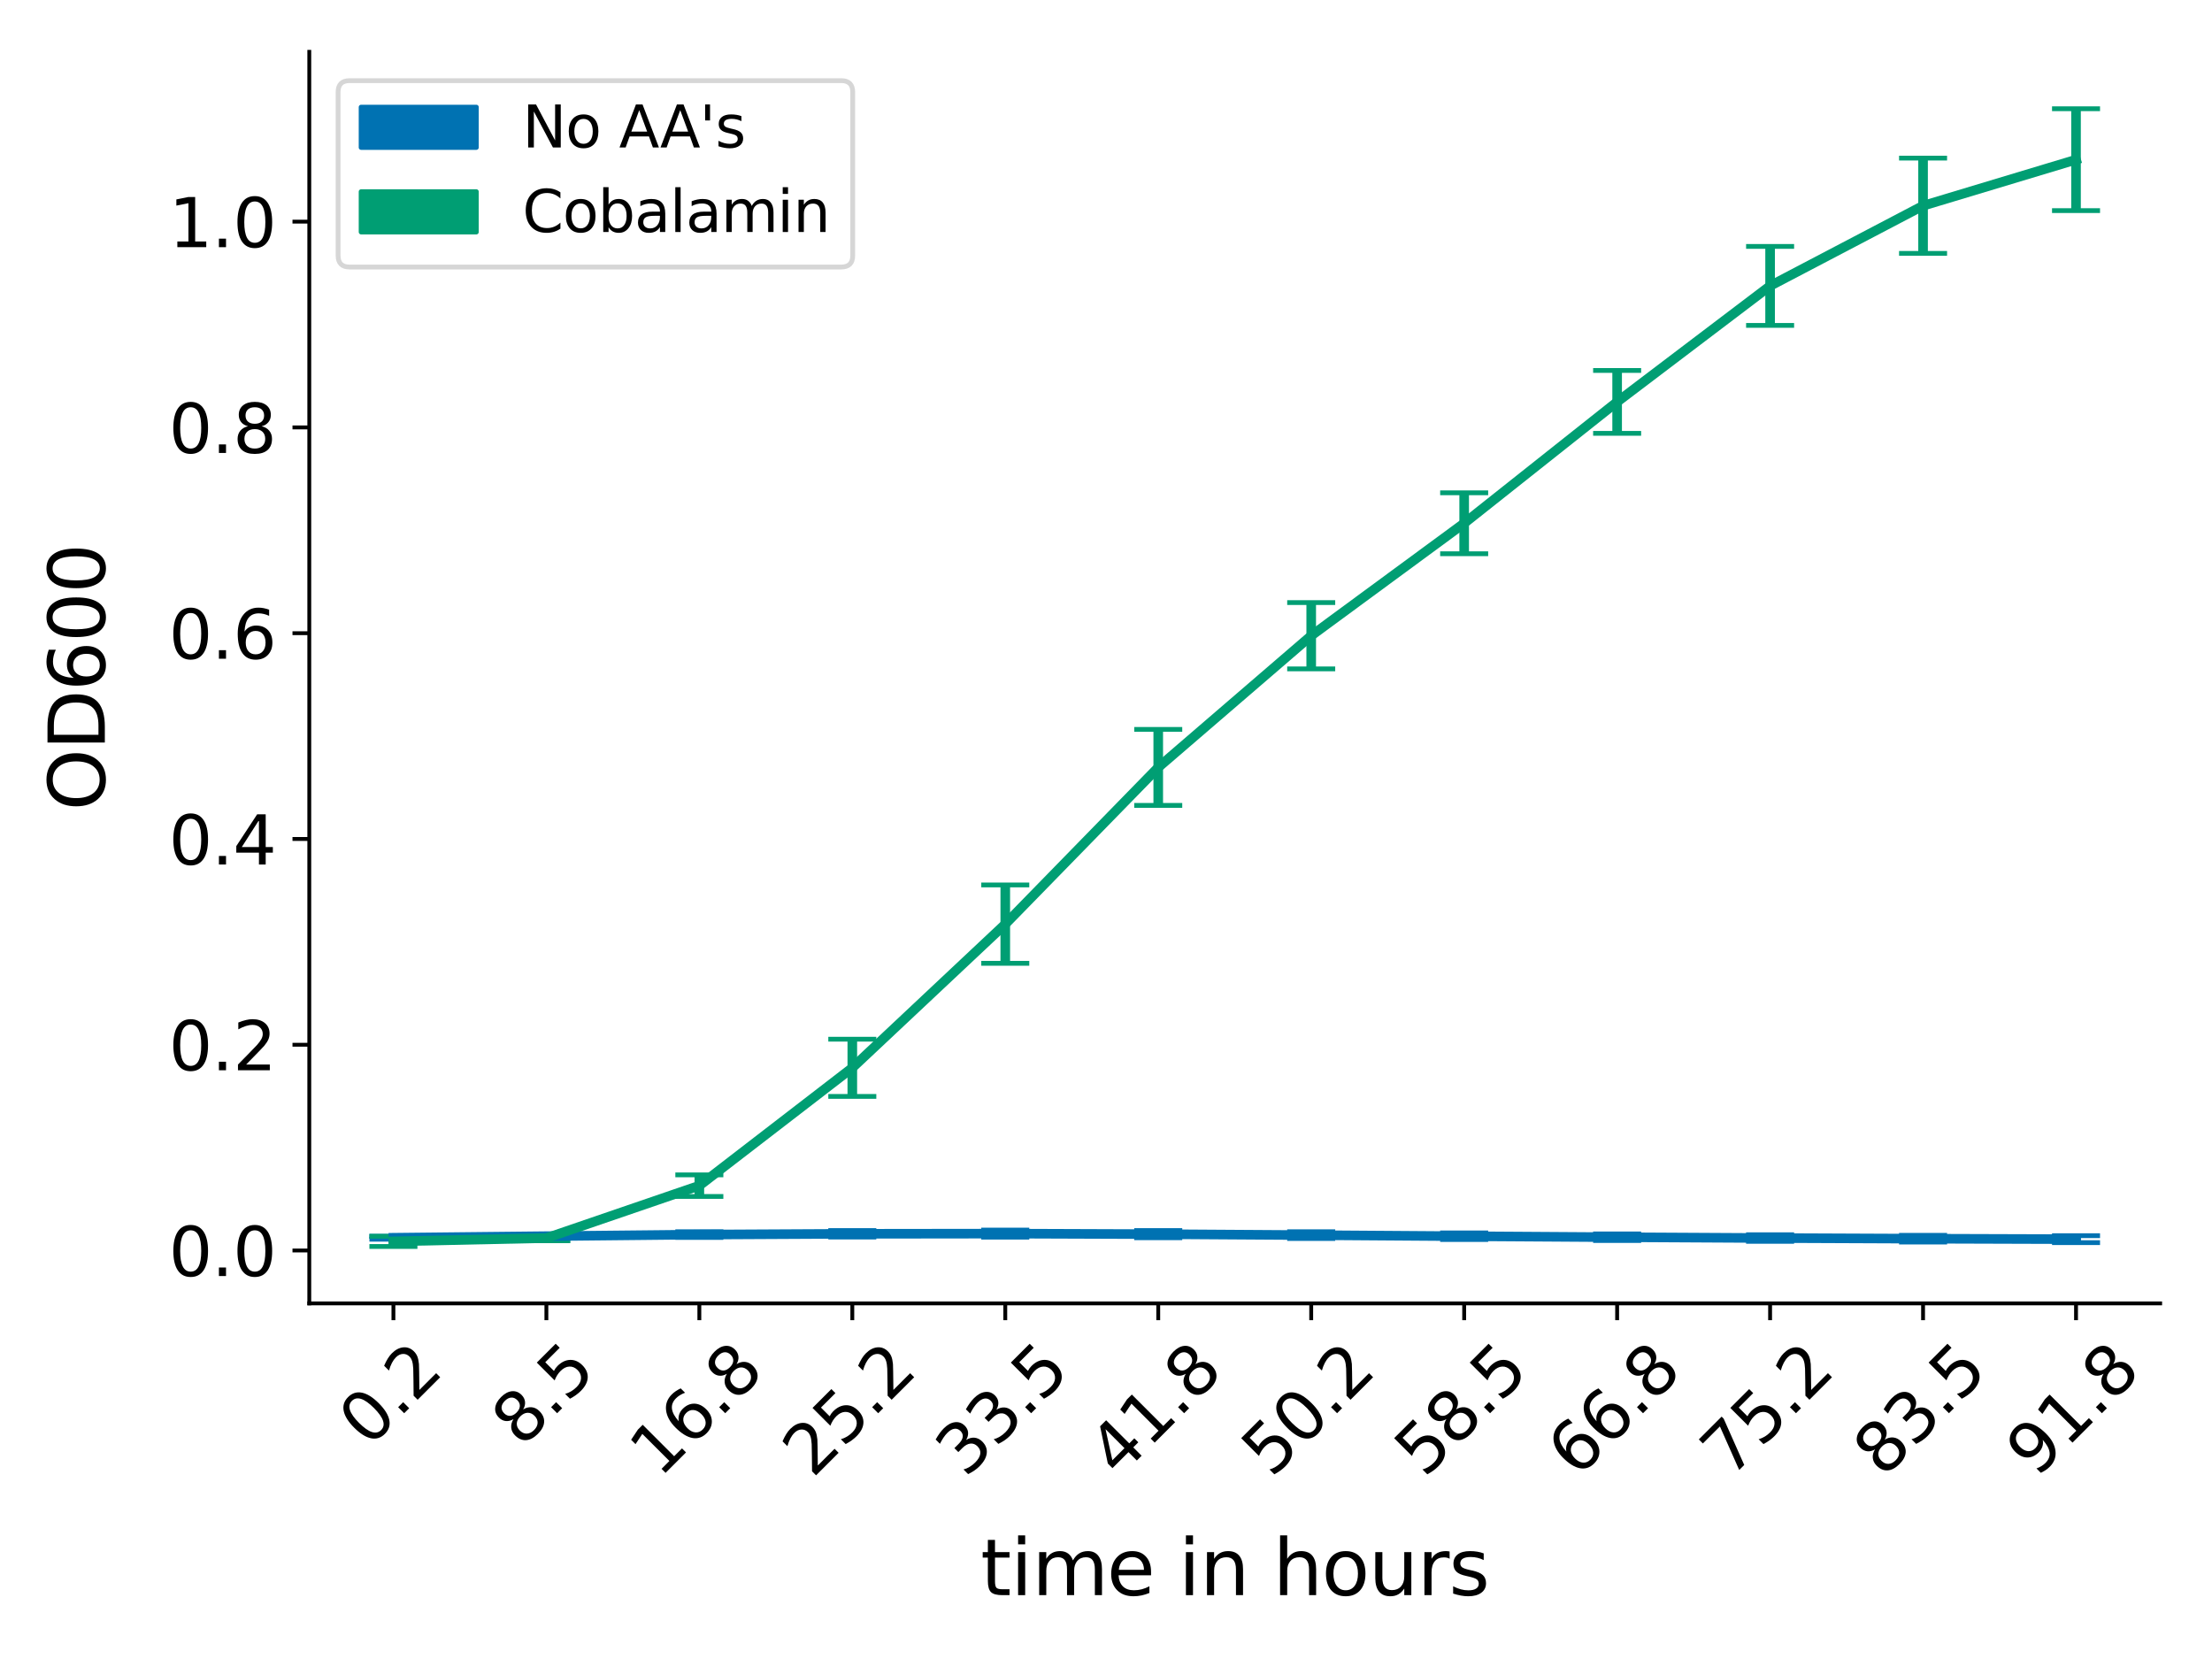 <?xml version="1.0" encoding="utf-8" standalone="no"?>
<!DOCTYPE svg PUBLIC "-//W3C//DTD SVG 1.1//EN"
  "http://www.w3.org/Graphics/SVG/1.1/DTD/svg11.dtd">
<svg xmlns:xlink="http://www.w3.org/1999/xlink" width="460.8pt" height="345.6pt" viewBox="0 0 460.8 345.6" xmlns="http://www.w3.org/2000/svg" version="1.1">
 <defs>
  <style type="text/css">*{stroke-linejoin: round; stroke-linecap: butt}</style>
 </defs>
 <g id="figure_1">
  <g id="patch_1">
   <path d="M 0 345.6 
L 460.8 345.6 
L 460.8 0 
L 0 0 
z
" style="fill: #ffffff"/>
  </g>
  <g id="axes_1">
   <g id="patch_2">
    <path d="M 64.43 271.517 
L 450 271.517 
L 450 10.8 
L 64.43 10.8 
z
" style="fill: #ffffff"/>
   </g>
   <g id="matplotlib.axis_1">
    <g id="xtick_1">
     <g id="line2d_1">
      <defs>
       <path id="mf983a1b5cc" d="M 0 0 
L 0 3.5 
" style="stroke: #000000; stroke-width: 0.8"/>
      </defs>
      <g>
       <use xlink:href="#mf983a1b5cc" x="81.956" y="271.517" style="stroke: #000000; stroke-width: 0.8"/>
      </g>
     </g>
     <g id="text_1">
      <!-- 0.2 -->
      <g transform="translate(76.816 301.782) rotate(-45) scale(0.14 -0.14)">
       <defs>
        <path id="DejaVuSans-30" d="M 2034 4250 
Q 1547 4250 1301 3770 
Q 1056 3291 1056 2328 
Q 1056 1369 1301 889 
Q 1547 409 2034 409 
Q 2525 409 2770 889 
Q 3016 1369 3016 2328 
Q 3016 3291 2770 3770 
Q 2525 4250 2034 4250 
z
M 2034 4750 
Q 2819 4750 3233 4129 
Q 3647 3509 3647 2328 
Q 3647 1150 3233 529 
Q 2819 -91 2034 -91 
Q 1250 -91 836 529 
Q 422 1150 422 2328 
Q 422 3509 836 4129 
Q 1250 4750 2034 4750 
z
" transform="scale(0.016)"/>
        <path id="DejaVuSans-2e" d="M 684 794 
L 1344 794 
L 1344 0 
L 684 0 
L 684 794 
z
" transform="scale(0.016)"/>
        <path id="DejaVuSans-32" d="M 1228 531 
L 3431 531 
L 3431 0 
L 469 0 
L 469 531 
Q 828 903 1448 1529 
Q 2069 2156 2228 2338 
Q 2531 2678 2651 2914 
Q 2772 3150 2772 3378 
Q 2772 3750 2511 3984 
Q 2250 4219 1831 4219 
Q 1534 4219 1204 4116 
Q 875 4013 500 3803 
L 500 4441 
Q 881 4594 1212 4672 
Q 1544 4750 1819 4750 
Q 2544 4750 2975 4387 
Q 3406 4025 3406 3419 
Q 3406 3131 3298 2873 
Q 3191 2616 2906 2266 
Q 2828 2175 2409 1742 
Q 1991 1309 1228 531 
z
" transform="scale(0.016)"/>
       </defs>
       <use xlink:href="#DejaVuSans-30"/>
       <use xlink:href="#DejaVuSans-2e" x="63.623"/>
       <use xlink:href="#DejaVuSans-32" x="95.41"/>
      </g>
     </g>
    </g>
    <g id="xtick_2">
     <g id="line2d_2">
      <g>
       <use xlink:href="#mf983a1b5cc" x="113.821" y="271.517" style="stroke: #000000; stroke-width: 0.8"/>
      </g>
     </g>
     <g id="text_2">
      <!-- 8.5 -->
      <g transform="translate(108.681 301.782) rotate(-45) scale(0.14 -0.14)">
       <defs>
        <path id="DejaVuSans-38" d="M 2034 2216 
Q 1584 2216 1326 1975 
Q 1069 1734 1069 1313 
Q 1069 891 1326 650 
Q 1584 409 2034 409 
Q 2484 409 2743 651 
Q 3003 894 3003 1313 
Q 3003 1734 2745 1975 
Q 2488 2216 2034 2216 
z
M 1403 2484 
Q 997 2584 770 2862 
Q 544 3141 544 3541 
Q 544 4100 942 4425 
Q 1341 4750 2034 4750 
Q 2731 4750 3128 4425 
Q 3525 4100 3525 3541 
Q 3525 3141 3298 2862 
Q 3072 2584 2669 2484 
Q 3125 2378 3379 2068 
Q 3634 1759 3634 1313 
Q 3634 634 3220 271 
Q 2806 -91 2034 -91 
Q 1263 -91 848 271 
Q 434 634 434 1313 
Q 434 1759 690 2068 
Q 947 2378 1403 2484 
z
M 1172 3481 
Q 1172 3119 1398 2916 
Q 1625 2713 2034 2713 
Q 2441 2713 2670 2916 
Q 2900 3119 2900 3481 
Q 2900 3844 2670 4047 
Q 2441 4250 2034 4250 
Q 1625 4250 1398 4047 
Q 1172 3844 1172 3481 
z
" transform="scale(0.016)"/>
        <path id="DejaVuSans-35" d="M 691 4666 
L 3169 4666 
L 3169 4134 
L 1269 4134 
L 1269 2991 
Q 1406 3038 1543 3061 
Q 1681 3084 1819 3084 
Q 2600 3084 3056 2656 
Q 3513 2228 3513 1497 
Q 3513 744 3044 326 
Q 2575 -91 1722 -91 
Q 1428 -91 1123 -41 
Q 819 9 494 109 
L 494 744 
Q 775 591 1075 516 
Q 1375 441 1709 441 
Q 2250 441 2565 725 
Q 2881 1009 2881 1497 
Q 2881 1984 2565 2268 
Q 2250 2553 1709 2553 
Q 1456 2553 1204 2497 
Q 953 2441 691 2322 
L 691 4666 
z
" transform="scale(0.016)"/>
       </defs>
       <use xlink:href="#DejaVuSans-38"/>
       <use xlink:href="#DejaVuSans-2e" x="63.623"/>
       <use xlink:href="#DejaVuSans-35" x="95.41"/>
      </g>
     </g>
    </g>
    <g id="xtick_3">
     <g id="line2d_3">
      <g>
       <use xlink:href="#mf983a1b5cc" x="145.686" y="271.517" style="stroke: #000000; stroke-width: 0.8"/>
      </g>
     </g>
     <g id="text_3">
      <!-- 16.8 -->
      <g transform="translate(137.397 308.08) rotate(-45) scale(0.14 -0.14)">
       <defs>
        <path id="DejaVuSans-31" d="M 794 531 
L 1825 531 
L 1825 4091 
L 703 3866 
L 703 4441 
L 1819 4666 
L 2450 4666 
L 2450 531 
L 3481 531 
L 3481 0 
L 794 0 
L 794 531 
z
" transform="scale(0.016)"/>
        <path id="DejaVuSans-36" d="M 2113 2584 
Q 1688 2584 1439 2293 
Q 1191 2003 1191 1497 
Q 1191 994 1439 701 
Q 1688 409 2113 409 
Q 2538 409 2786 701 
Q 3034 994 3034 1497 
Q 3034 2003 2786 2293 
Q 2538 2584 2113 2584 
z
M 3366 4563 
L 3366 3988 
Q 3128 4100 2886 4159 
Q 2644 4219 2406 4219 
Q 1781 4219 1451 3797 
Q 1122 3375 1075 2522 
Q 1259 2794 1537 2939 
Q 1816 3084 2150 3084 
Q 2853 3084 3261 2657 
Q 3669 2231 3669 1497 
Q 3669 778 3244 343 
Q 2819 -91 2113 -91 
Q 1303 -91 875 529 
Q 447 1150 447 2328 
Q 447 3434 972 4092 
Q 1497 4750 2381 4750 
Q 2619 4750 2861 4703 
Q 3103 4656 3366 4563 
z
" transform="scale(0.016)"/>
       </defs>
       <use xlink:href="#DejaVuSans-31"/>
       <use xlink:href="#DejaVuSans-36" x="63.623"/>
       <use xlink:href="#DejaVuSans-2e" x="127.246"/>
       <use xlink:href="#DejaVuSans-38" x="159.033"/>
      </g>
     </g>
    </g>
    <g id="xtick_4">
     <g id="line2d_4">
      <g>
       <use xlink:href="#mf983a1b5cc" x="177.552" y="271.517" style="stroke: #000000; stroke-width: 0.8"/>
      </g>
     </g>
     <g id="text_4">
      <!-- 25.2 -->
      <g transform="translate(169.262 308.08) rotate(-45) scale(0.14 -0.14)">
       <use xlink:href="#DejaVuSans-32"/>
       <use xlink:href="#DejaVuSans-35" x="63.623"/>
       <use xlink:href="#DejaVuSans-2e" x="127.246"/>
       <use xlink:href="#DejaVuSans-32" x="159.033"/>
      </g>
     </g>
    </g>
    <g id="xtick_5">
     <g id="line2d_5">
      <g>
       <use xlink:href="#mf983a1b5cc" x="209.417" y="271.517" style="stroke: #000000; stroke-width: 0.8"/>
      </g>
     </g>
     <g id="text_5">
      <!-- 33.5 -->
      <g transform="translate(201.128 308.08) rotate(-45) scale(0.14 -0.14)">
       <defs>
        <path id="DejaVuSans-33" d="M 2597 2516 
Q 3050 2419 3304 2112 
Q 3559 1806 3559 1356 
Q 3559 666 3084 287 
Q 2609 -91 1734 -91 
Q 1441 -91 1130 -33 
Q 819 25 488 141 
L 488 750 
Q 750 597 1062 519 
Q 1375 441 1716 441 
Q 2309 441 2620 675 
Q 2931 909 2931 1356 
Q 2931 1769 2642 2001 
Q 2353 2234 1838 2234 
L 1294 2234 
L 1294 2753 
L 1863 2753 
Q 2328 2753 2575 2939 
Q 2822 3125 2822 3475 
Q 2822 3834 2567 4026 
Q 2313 4219 1838 4219 
Q 1578 4219 1281 4162 
Q 984 4106 628 3988 
L 628 4550 
Q 988 4650 1302 4700 
Q 1616 4750 1894 4750 
Q 2613 4750 3031 4423 
Q 3450 4097 3450 3541 
Q 3450 3153 3228 2886 
Q 3006 2619 2597 2516 
z
" transform="scale(0.016)"/>
       </defs>
       <use xlink:href="#DejaVuSans-33"/>
       <use xlink:href="#DejaVuSans-33" x="63.623"/>
       <use xlink:href="#DejaVuSans-2e" x="127.246"/>
       <use xlink:href="#DejaVuSans-35" x="159.033"/>
      </g>
     </g>
    </g>
    <g id="xtick_6">
     <g id="line2d_6">
      <g>
       <use xlink:href="#mf983a1b5cc" x="241.282" y="271.517" style="stroke: #000000; stroke-width: 0.8"/>
      </g>
     </g>
     <g id="text_6">
      <!-- 41.8 -->
      <g transform="translate(232.993 308.08) rotate(-45) scale(0.14 -0.14)">
       <defs>
        <path id="DejaVuSans-34" d="M 2419 4116 
L 825 1625 
L 2419 1625 
L 2419 4116 
z
M 2253 4666 
L 3047 4666 
L 3047 1625 
L 3713 1625 
L 3713 1100 
L 3047 1100 
L 3047 0 
L 2419 0 
L 2419 1100 
L 313 1100 
L 313 1709 
L 2253 4666 
z
" transform="scale(0.016)"/>
       </defs>
       <use xlink:href="#DejaVuSans-34"/>
       <use xlink:href="#DejaVuSans-31" x="63.623"/>
       <use xlink:href="#DejaVuSans-2e" x="127.246"/>
       <use xlink:href="#DejaVuSans-38" x="159.033"/>
      </g>
     </g>
    </g>
    <g id="xtick_7">
     <g id="line2d_7">
      <g>
       <use xlink:href="#mf983a1b5cc" x="273.148" y="271.517" style="stroke: #000000; stroke-width: 0.8"/>
      </g>
     </g>
     <g id="text_7">
      <!-- 50.2 -->
      <g transform="translate(264.858 308.08) rotate(-45) scale(0.14 -0.14)">
       <use xlink:href="#DejaVuSans-35"/>
       <use xlink:href="#DejaVuSans-30" x="63.623"/>
       <use xlink:href="#DejaVuSans-2e" x="127.246"/>
       <use xlink:href="#DejaVuSans-32" x="159.033"/>
      </g>
     </g>
    </g>
    <g id="xtick_8">
     <g id="line2d_8">
      <g>
       <use xlink:href="#mf983a1b5cc" x="305.013" y="271.517" style="stroke: #000000; stroke-width: 0.8"/>
      </g>
     </g>
     <g id="text_8">
      <!-- 58.5 -->
      <g transform="translate(296.724 308.08) rotate(-45) scale(0.14 -0.14)">
       <use xlink:href="#DejaVuSans-35"/>
       <use xlink:href="#DejaVuSans-38" x="63.623"/>
       <use xlink:href="#DejaVuSans-2e" x="127.246"/>
       <use xlink:href="#DejaVuSans-35" x="159.033"/>
      </g>
     </g>
    </g>
    <g id="xtick_9">
     <g id="line2d_9">
      <g>
       <use xlink:href="#mf983a1b5cc" x="336.878" y="271.517" style="stroke: #000000; stroke-width: 0.8"/>
      </g>
     </g>
     <g id="text_9">
      <!-- 66.8 -->
      <g transform="translate(328.589 308.08) rotate(-45) scale(0.14 -0.14)">
       <use xlink:href="#DejaVuSans-36"/>
       <use xlink:href="#DejaVuSans-36" x="63.623"/>
       <use xlink:href="#DejaVuSans-2e" x="127.246"/>
       <use xlink:href="#DejaVuSans-38" x="159.033"/>
      </g>
     </g>
    </g>
    <g id="xtick_10">
     <g id="line2d_10">
      <g>
       <use xlink:href="#mf983a1b5cc" x="368.744" y="271.517" style="stroke: #000000; stroke-width: 0.8"/>
      </g>
     </g>
     <g id="text_10">
      <!-- 75.2 -->
      <g transform="translate(360.454 308.08) rotate(-45) scale(0.14 -0.14)">
       <defs>
        <path id="DejaVuSans-37" d="M 525 4666 
L 3525 4666 
L 3525 4397 
L 1831 0 
L 1172 0 
L 2766 4134 
L 525 4134 
L 525 4666 
z
" transform="scale(0.016)"/>
       </defs>
       <use xlink:href="#DejaVuSans-37"/>
       <use xlink:href="#DejaVuSans-35" x="63.623"/>
       <use xlink:href="#DejaVuSans-2e" x="127.246"/>
       <use xlink:href="#DejaVuSans-32" x="159.033"/>
      </g>
     </g>
    </g>
    <g id="xtick_11">
     <g id="line2d_11">
      <g>
       <use xlink:href="#mf983a1b5cc" x="400.609" y="271.517" style="stroke: #000000; stroke-width: 0.8"/>
      </g>
     </g>
     <g id="text_11">
      <!-- 83.5 -->
      <g transform="translate(392.32 308.08) rotate(-45) scale(0.14 -0.14)">
       <use xlink:href="#DejaVuSans-38"/>
       <use xlink:href="#DejaVuSans-33" x="63.623"/>
       <use xlink:href="#DejaVuSans-2e" x="127.246"/>
       <use xlink:href="#DejaVuSans-35" x="159.033"/>
      </g>
     </g>
    </g>
    <g id="xtick_12">
     <g id="line2d_12">
      <g>
       <use xlink:href="#mf983a1b5cc" x="432.474" y="271.517" style="stroke: #000000; stroke-width: 0.8"/>
      </g>
     </g>
     <g id="text_12">
      <!-- 91.8 -->
      <g transform="translate(424.185 308.08) rotate(-45) scale(0.14 -0.14)">
       <defs>
        <path id="DejaVuSans-39" d="M 703 97 
L 703 672 
Q 941 559 1184 500 
Q 1428 441 1663 441 
Q 2288 441 2617 861 
Q 2947 1281 2994 2138 
Q 2813 1869 2534 1725 
Q 2256 1581 1919 1581 
Q 1219 1581 811 2004 
Q 403 2428 403 3163 
Q 403 3881 828 4315 
Q 1253 4750 1959 4750 
Q 2769 4750 3195 4129 
Q 3622 3509 3622 2328 
Q 3622 1225 3098 567 
Q 2575 -91 1691 -91 
Q 1453 -91 1209 -44 
Q 966 3 703 97 
z
M 1959 2075 
Q 2384 2075 2632 2365 
Q 2881 2656 2881 3163 
Q 2881 3666 2632 3958 
Q 2384 4250 1959 4250 
Q 1534 4250 1286 3958 
Q 1038 3666 1038 3163 
Q 1038 2656 1286 2365 
Q 1534 2075 1959 2075 
z
" transform="scale(0.016)"/>
       </defs>
       <use xlink:href="#DejaVuSans-39"/>
       <use xlink:href="#DejaVuSans-31" x="63.623"/>
       <use xlink:href="#DejaVuSans-2e" x="127.246"/>
       <use xlink:href="#DejaVuSans-38" x="159.033"/>
      </g>
     </g>
    </g>
    <g id="text_13">
     <!-- time in hours -->
     <g transform="translate(204.273 332.297) scale(0.16 -0.16)">
      <defs>
       <path id="DejaVuSans-74" d="M 1172 4494 
L 1172 3500 
L 2356 3500 
L 2356 3053 
L 1172 3053 
L 1172 1153 
Q 1172 725 1289 603 
Q 1406 481 1766 481 
L 2356 481 
L 2356 0 
L 1766 0 
Q 1100 0 847 248 
Q 594 497 594 1153 
L 594 3053 
L 172 3053 
L 172 3500 
L 594 3500 
L 594 4494 
L 1172 4494 
z
" transform="scale(0.016)"/>
       <path id="DejaVuSans-69" d="M 603 3500 
L 1178 3500 
L 1178 0 
L 603 0 
L 603 3500 
z
M 603 4863 
L 1178 4863 
L 1178 4134 
L 603 4134 
L 603 4863 
z
" transform="scale(0.016)"/>
       <path id="DejaVuSans-6d" d="M 3328 2828 
Q 3544 3216 3844 3400 
Q 4144 3584 4550 3584 
Q 5097 3584 5394 3201 
Q 5691 2819 5691 2113 
L 5691 0 
L 5113 0 
L 5113 2094 
Q 5113 2597 4934 2840 
Q 4756 3084 4391 3084 
Q 3944 3084 3684 2787 
Q 3425 2491 3425 1978 
L 3425 0 
L 2847 0 
L 2847 2094 
Q 2847 2600 2669 2842 
Q 2491 3084 2119 3084 
Q 1678 3084 1418 2786 
Q 1159 2488 1159 1978 
L 1159 0 
L 581 0 
L 581 3500 
L 1159 3500 
L 1159 2956 
Q 1356 3278 1631 3431 
Q 1906 3584 2284 3584 
Q 2666 3584 2933 3390 
Q 3200 3197 3328 2828 
z
" transform="scale(0.016)"/>
       <path id="DejaVuSans-65" d="M 3597 1894 
L 3597 1613 
L 953 1613 
Q 991 1019 1311 708 
Q 1631 397 2203 397 
Q 2534 397 2845 478 
Q 3156 559 3463 722 
L 3463 178 
Q 3153 47 2828 -22 
Q 2503 -91 2169 -91 
Q 1331 -91 842 396 
Q 353 884 353 1716 
Q 353 2575 817 3079 
Q 1281 3584 2069 3584 
Q 2775 3584 3186 3129 
Q 3597 2675 3597 1894 
z
M 3022 2063 
Q 3016 2534 2758 2815 
Q 2500 3097 2075 3097 
Q 1594 3097 1305 2825 
Q 1016 2553 972 2059 
L 3022 2063 
z
" transform="scale(0.016)"/>
       <path id="DejaVuSans-20" transform="scale(0.016)"/>
       <path id="DejaVuSans-6e" d="M 3513 2113 
L 3513 0 
L 2938 0 
L 2938 2094 
Q 2938 2591 2744 2837 
Q 2550 3084 2163 3084 
Q 1697 3084 1428 2787 
Q 1159 2491 1159 1978 
L 1159 0 
L 581 0 
L 581 3500 
L 1159 3500 
L 1159 2956 
Q 1366 3272 1645 3428 
Q 1925 3584 2291 3584 
Q 2894 3584 3203 3211 
Q 3513 2838 3513 2113 
z
" transform="scale(0.016)"/>
       <path id="DejaVuSans-68" d="M 3513 2113 
L 3513 0 
L 2938 0 
L 2938 2094 
Q 2938 2591 2744 2837 
Q 2550 3084 2163 3084 
Q 1697 3084 1428 2787 
Q 1159 2491 1159 1978 
L 1159 0 
L 581 0 
L 581 4863 
L 1159 4863 
L 1159 2956 
Q 1366 3272 1645 3428 
Q 1925 3584 2291 3584 
Q 2894 3584 3203 3211 
Q 3513 2838 3513 2113 
z
" transform="scale(0.016)"/>
       <path id="DejaVuSans-6f" d="M 1959 3097 
Q 1497 3097 1228 2736 
Q 959 2375 959 1747 
Q 959 1119 1226 758 
Q 1494 397 1959 397 
Q 2419 397 2687 759 
Q 2956 1122 2956 1747 
Q 2956 2369 2687 2733 
Q 2419 3097 1959 3097 
z
M 1959 3584 
Q 2709 3584 3137 3096 
Q 3566 2609 3566 1747 
Q 3566 888 3137 398 
Q 2709 -91 1959 -91 
Q 1206 -91 779 398 
Q 353 888 353 1747 
Q 353 2609 779 3096 
Q 1206 3584 1959 3584 
z
" transform="scale(0.016)"/>
       <path id="DejaVuSans-75" d="M 544 1381 
L 544 3500 
L 1119 3500 
L 1119 1403 
Q 1119 906 1312 657 
Q 1506 409 1894 409 
Q 2359 409 2629 706 
Q 2900 1003 2900 1516 
L 2900 3500 
L 3475 3500 
L 3475 0 
L 2900 0 
L 2900 538 
Q 2691 219 2414 64 
Q 2138 -91 1772 -91 
Q 1169 -91 856 284 
Q 544 659 544 1381 
z
M 1991 3584 
L 1991 3584 
z
" transform="scale(0.016)"/>
       <path id="DejaVuSans-72" d="M 2631 2963 
Q 2534 3019 2420 3045 
Q 2306 3072 2169 3072 
Q 1681 3072 1420 2755 
Q 1159 2438 1159 1844 
L 1159 0 
L 581 0 
L 581 3500 
L 1159 3500 
L 1159 2956 
Q 1341 3275 1631 3429 
Q 1922 3584 2338 3584 
Q 2397 3584 2469 3576 
Q 2541 3569 2628 3553 
L 2631 2963 
z
" transform="scale(0.016)"/>
       <path id="DejaVuSans-73" d="M 2834 3397 
L 2834 2853 
Q 2591 2978 2328 3040 
Q 2066 3103 1784 3103 
Q 1356 3103 1142 2972 
Q 928 2841 928 2578 
Q 928 2378 1081 2264 
Q 1234 2150 1697 2047 
L 1894 2003 
Q 2506 1872 2764 1633 
Q 3022 1394 3022 966 
Q 3022 478 2636 193 
Q 2250 -91 1575 -91 
Q 1294 -91 989 -36 
Q 684 19 347 128 
L 347 722 
Q 666 556 975 473 
Q 1284 391 1588 391 
Q 1994 391 2212 530 
Q 2431 669 2431 922 
Q 2431 1156 2273 1281 
Q 2116 1406 1581 1522 
L 1381 1569 
Q 847 1681 609 1914 
Q 372 2147 372 2553 
Q 372 3047 722 3315 
Q 1072 3584 1716 3584 
Q 2034 3584 2315 3537 
Q 2597 3491 2834 3397 
z
" transform="scale(0.016)"/>
      </defs>
      <use xlink:href="#DejaVuSans-74"/>
      <use xlink:href="#DejaVuSans-69" x="39.209"/>
      <use xlink:href="#DejaVuSans-6d" x="66.992"/>
      <use xlink:href="#DejaVuSans-65" x="164.404"/>
      <use xlink:href="#DejaVuSans-20" x="225.928"/>
      <use xlink:href="#DejaVuSans-69" x="257.715"/>
      <use xlink:href="#DejaVuSans-6e" x="285.498"/>
      <use xlink:href="#DejaVuSans-20" x="348.877"/>
      <use xlink:href="#DejaVuSans-68" x="380.664"/>
      <use xlink:href="#DejaVuSans-6f" x="444.043"/>
      <use xlink:href="#DejaVuSans-75" x="505.225"/>
      <use xlink:href="#DejaVuSans-72" x="568.604"/>
      <use xlink:href="#DejaVuSans-73" x="609.717"/>
     </g>
    </g>
   </g>
   <g id="matplotlib.axis_2">
    <g id="ytick_1">
     <g id="line2d_13">
      <defs>
       <path id="m40cb9cc837" d="M 0 0 
L -3.5 0 
" style="stroke: #000000; stroke-width: 0.8"/>
      </defs>
      <g>
       <use xlink:href="#m40cb9cc837" x="64.43" y="260.502" style="stroke: #000000; stroke-width: 0.8"/>
      </g>
     </g>
     <g id="text_14">
      <!-- 0.0 -->
      <g transform="translate(35.166 265.821) scale(0.14 -0.14)">
       <use xlink:href="#DejaVuSans-30"/>
       <use xlink:href="#DejaVuSans-2e" x="63.623"/>
       <use xlink:href="#DejaVuSans-30" x="95.41"/>
      </g>
     </g>
    </g>
    <g id="ytick_2">
     <g id="line2d_14">
      <g>
       <use xlink:href="#m40cb9cc837" x="64.43" y="217.637" style="stroke: #000000; stroke-width: 0.8"/>
      </g>
     </g>
     <g id="text_15">
      <!-- 0.2 -->
      <g transform="translate(35.166 222.955) scale(0.14 -0.14)">
       <use xlink:href="#DejaVuSans-30"/>
       <use xlink:href="#DejaVuSans-2e" x="63.623"/>
       <use xlink:href="#DejaVuSans-32" x="95.41"/>
      </g>
     </g>
    </g>
    <g id="ytick_3">
     <g id="line2d_15">
      <g>
       <use xlink:href="#m40cb9cc837" x="64.43" y="174.771" style="stroke: #000000; stroke-width: 0.8"/>
      </g>
     </g>
     <g id="text_16">
      <!-- 0.4 -->
      <g transform="translate(35.166 180.09) scale(0.14 -0.14)">
       <use xlink:href="#DejaVuSans-30"/>
       <use xlink:href="#DejaVuSans-2e" x="63.623"/>
       <use xlink:href="#DejaVuSans-34" x="95.41"/>
      </g>
     </g>
    </g>
    <g id="ytick_4">
     <g id="line2d_16">
      <g>
       <use xlink:href="#m40cb9cc837" x="64.43" y="131.905" style="stroke: #000000; stroke-width: 0.8"/>
      </g>
     </g>
     <g id="text_17">
      <!-- 0.6 -->
      <g transform="translate(35.166 137.224) scale(0.14 -0.14)">
       <use xlink:href="#DejaVuSans-30"/>
       <use xlink:href="#DejaVuSans-2e" x="63.623"/>
       <use xlink:href="#DejaVuSans-36" x="95.41"/>
      </g>
     </g>
    </g>
    <g id="ytick_5">
     <g id="line2d_17">
      <g>
       <use xlink:href="#m40cb9cc837" x="64.43" y="89.039" style="stroke: #000000; stroke-width: 0.8"/>
      </g>
     </g>
     <g id="text_18">
      <!-- 0.8 -->
      <g transform="translate(35.166 94.358) scale(0.14 -0.14)">
       <use xlink:href="#DejaVuSans-30"/>
       <use xlink:href="#DejaVuSans-2e" x="63.623"/>
       <use xlink:href="#DejaVuSans-38" x="95.41"/>
      </g>
     </g>
    </g>
    <g id="ytick_6">
     <g id="line2d_18">
      <g>
       <use xlink:href="#m40cb9cc837" x="64.43" y="46.173" style="stroke: #000000; stroke-width: 0.8"/>
      </g>
     </g>
     <g id="text_19">
      <!-- 1.0 -->
      <g transform="translate(35.166 51.492) scale(0.14 -0.14)">
       <use xlink:href="#DejaVuSans-31"/>
       <use xlink:href="#DejaVuSans-2e" x="63.623"/>
       <use xlink:href="#DejaVuSans-30" x="95.41"/>
      </g>
     </g>
    </g>
    <g id="text_20">
     <!-- OD600 -->
     <g transform="translate(21.838 168.886) rotate(-90) scale(0.16 -0.16)">
      <defs>
       <path id="DejaVuSans-4f" d="M 2522 4238 
Q 1834 4238 1429 3725 
Q 1025 3213 1025 2328 
Q 1025 1447 1429 934 
Q 1834 422 2522 422 
Q 3209 422 3611 934 
Q 4013 1447 4013 2328 
Q 4013 3213 3611 3725 
Q 3209 4238 2522 4238 
z
M 2522 4750 
Q 3503 4750 4090 4092 
Q 4678 3434 4678 2328 
Q 4678 1225 4090 567 
Q 3503 -91 2522 -91 
Q 1538 -91 948 565 
Q 359 1222 359 2328 
Q 359 3434 948 4092 
Q 1538 4750 2522 4750 
z
" transform="scale(0.016)"/>
       <path id="DejaVuSans-44" d="M 1259 4147 
L 1259 519 
L 2022 519 
Q 2988 519 3436 956 
Q 3884 1394 3884 2338 
Q 3884 3275 3436 3711 
Q 2988 4147 2022 4147 
L 1259 4147 
z
M 628 4666 
L 1925 4666 
Q 3281 4666 3915 4102 
Q 4550 3538 4550 2338 
Q 4550 1131 3912 565 
Q 3275 0 1925 0 
L 628 0 
L 628 4666 
z
" transform="scale(0.016)"/>
      </defs>
      <use xlink:href="#DejaVuSans-4f"/>
      <use xlink:href="#DejaVuSans-44" x="78.711"/>
      <use xlink:href="#DejaVuSans-36" x="155.713"/>
      <use xlink:href="#DejaVuSans-30" x="219.336"/>
      <use xlink:href="#DejaVuSans-30" x="282.959"/>
     </g>
    </g>
   </g>
   <g id="LineCollection_1">
    <path d="M 81.956 258.155 
L 81.956 257.54 
" clip-path="url(#pe4c82431de)" style="fill: none; stroke: #0072b2; stroke-width: 2"/>
    <path d="M 113.821 257.916 
L 113.821 257.112 
" clip-path="url(#pe4c82431de)" style="fill: none; stroke: #0072b2; stroke-width: 2"/>
    <path d="M 145.686 257.777 
L 145.686 256.596 
" clip-path="url(#pe4c82431de)" style="fill: none; stroke: #0072b2; stroke-width: 2"/>
    <path d="M 177.552 257.697 
L 177.552 256.348 
" clip-path="url(#pe4c82431de)" style="fill: none; stroke: #0072b2; stroke-width: 2"/>
    <path d="M 209.417 257.718 
L 209.417 256.248 
" clip-path="url(#pe4c82431de)" style="fill: none; stroke: #0072b2; stroke-width: 2"/>
    <path d="M 241.282 257.842 
L 241.282 256.351 
" clip-path="url(#pe4c82431de)" style="fill: none; stroke: #0072b2; stroke-width: 2"/>
    <path d="M 273.148 258.005 
L 273.148 256.597 
" clip-path="url(#pe4c82431de)" style="fill: none; stroke: #0072b2; stroke-width: 2"/>
    <path d="M 305.013 258.207 
L 305.013 256.843 
" clip-path="url(#pe4c82431de)" style="fill: none; stroke: #0072b2; stroke-width: 2"/>
    <path d="M 336.878 258.419 
L 336.878 257.047 
" clip-path="url(#pe4c82431de)" style="fill: none; stroke: #0072b2; stroke-width: 2"/>
    <path d="M 368.744 258.589 
L 368.744 257.223 
" clip-path="url(#pe4c82431de)" style="fill: none; stroke: #0072b2; stroke-width: 2"/>
    <path d="M 400.609 258.741 
L 400.609 257.34 
" clip-path="url(#pe4c82431de)" style="fill: none; stroke: #0072b2; stroke-width: 2"/>
    <path d="M 432.474 258.868 
L 432.474 257.412 
" clip-path="url(#pe4c82431de)" style="fill: none; stroke: #0072b2; stroke-width: 2"/>
   </g>
   <g id="line2d_19">
    <defs>
     <path id="m1f2b40cddd" d="M 5 0 
L -5 -0 
" style="stroke: #0072b2"/>
    </defs>
    <g clip-path="url(#pe4c82431de)">
     <use xlink:href="#m1f2b40cddd" x="81.956" y="258.155" style="fill: #0072b2; stroke: #0072b2"/>
     <use xlink:href="#m1f2b40cddd" x="113.821" y="257.916" style="fill: #0072b2; stroke: #0072b2"/>
     <use xlink:href="#m1f2b40cddd" x="145.686" y="257.777" style="fill: #0072b2; stroke: #0072b2"/>
     <use xlink:href="#m1f2b40cddd" x="177.552" y="257.697" style="fill: #0072b2; stroke: #0072b2"/>
     <use xlink:href="#m1f2b40cddd" x="209.417" y="257.718" style="fill: #0072b2; stroke: #0072b2"/>
     <use xlink:href="#m1f2b40cddd" x="241.282" y="257.842" style="fill: #0072b2; stroke: #0072b2"/>
     <use xlink:href="#m1f2b40cddd" x="273.148" y="258.005" style="fill: #0072b2; stroke: #0072b2"/>
     <use xlink:href="#m1f2b40cddd" x="305.013" y="258.207" style="fill: #0072b2; stroke: #0072b2"/>
     <use xlink:href="#m1f2b40cddd" x="336.878" y="258.419" style="fill: #0072b2; stroke: #0072b2"/>
     <use xlink:href="#m1f2b40cddd" x="368.744" y="258.589" style="fill: #0072b2; stroke: #0072b2"/>
     <use xlink:href="#m1f2b40cddd" x="400.609" y="258.741" style="fill: #0072b2; stroke: #0072b2"/>
     <use xlink:href="#m1f2b40cddd" x="432.474" y="258.868" style="fill: #0072b2; stroke: #0072b2"/>
    </g>
   </g>
   <g id="line2d_20">
    <g clip-path="url(#pe4c82431de)">
     <use xlink:href="#m1f2b40cddd" x="81.956" y="257.54" style="fill: #0072b2; stroke: #0072b2"/>
     <use xlink:href="#m1f2b40cddd" x="113.821" y="257.112" style="fill: #0072b2; stroke: #0072b2"/>
     <use xlink:href="#m1f2b40cddd" x="145.686" y="256.596" style="fill: #0072b2; stroke: #0072b2"/>
     <use xlink:href="#m1f2b40cddd" x="177.552" y="256.348" style="fill: #0072b2; stroke: #0072b2"/>
     <use xlink:href="#m1f2b40cddd" x="209.417" y="256.248" style="fill: #0072b2; stroke: #0072b2"/>
     <use xlink:href="#m1f2b40cddd" x="241.282" y="256.351" style="fill: #0072b2; stroke: #0072b2"/>
     <use xlink:href="#m1f2b40cddd" x="273.148" y="256.597" style="fill: #0072b2; stroke: #0072b2"/>
     <use xlink:href="#m1f2b40cddd" x="305.013" y="256.843" style="fill: #0072b2; stroke: #0072b2"/>
     <use xlink:href="#m1f2b40cddd" x="336.878" y="257.047" style="fill: #0072b2; stroke: #0072b2"/>
     <use xlink:href="#m1f2b40cddd" x="368.744" y="257.223" style="fill: #0072b2; stroke: #0072b2"/>
     <use xlink:href="#m1f2b40cddd" x="400.609" y="257.34" style="fill: #0072b2; stroke: #0072b2"/>
     <use xlink:href="#m1f2b40cddd" x="432.474" y="257.412" style="fill: #0072b2; stroke: #0072b2"/>
    </g>
   </g>
   <g id="LineCollection_2">
    <path d="M 81.956 259.666 
L 81.956 257.537 
" clip-path="url(#pe4c82431de)" style="fill: none; stroke: #009e73; stroke-width: 2"/>
    <path d="M 113.821 258.471 
L 113.821 257.36 
" clip-path="url(#pe4c82431de)" style="fill: none; stroke: #009e73; stroke-width: 2"/>
    <path d="M 145.686 249.24 
L 145.686 244.749 
" clip-path="url(#pe4c82431de)" style="fill: none; stroke: #009e73; stroke-width: 2"/>
    <path d="M 177.552 228.407 
L 177.552 216.487 
" clip-path="url(#pe4c82431de)" style="fill: none; stroke: #009e73; stroke-width: 2"/>
    <path d="M 209.417 200.676 
L 209.417 184.347 
" clip-path="url(#pe4c82431de)" style="fill: none; stroke: #009e73; stroke-width: 2"/>
    <path d="M 241.282 167.782 
L 241.282 151.95 
" clip-path="url(#pe4c82431de)" style="fill: none; stroke: #009e73; stroke-width: 2"/>
    <path d="M 273.148 139.338 
L 273.148 125.526 
" clip-path="url(#pe4c82431de)" style="fill: none; stroke: #009e73; stroke-width: 2"/>
    <path d="M 305.013 115.352 
L 305.013 102.656 
" clip-path="url(#pe4c82431de)" style="fill: none; stroke: #009e73; stroke-width: 2"/>
    <path d="M 336.878 90.276 
L 336.878 77.174 
" clip-path="url(#pe4c82431de)" style="fill: none; stroke: #009e73; stroke-width: 2"/>
    <path d="M 368.744 67.783 
L 368.744 51.337 
" clip-path="url(#pe4c82431de)" style="fill: none; stroke: #009e73; stroke-width: 2"/>
    <path d="M 400.609 52.78 
L 400.609 32.941 
" clip-path="url(#pe4c82431de)" style="fill: none; stroke: #009e73; stroke-width: 2"/>
    <path d="M 432.474 43.87 
L 432.474 22.651 
" clip-path="url(#pe4c82431de)" style="fill: none; stroke: #009e73; stroke-width: 2"/>
   </g>
   <g id="line2d_21">
    <defs>
     <path id="m595fef422f" d="M 5 0 
L -5 -0 
" style="stroke: #009e73"/>
    </defs>
    <g clip-path="url(#pe4c82431de)">
     <use xlink:href="#m595fef422f" x="81.956" y="259.666" style="fill: #009e73; stroke: #009e73"/>
     <use xlink:href="#m595fef422f" x="113.821" y="258.471" style="fill: #009e73; stroke: #009e73"/>
     <use xlink:href="#m595fef422f" x="145.686" y="249.24" style="fill: #009e73; stroke: #009e73"/>
     <use xlink:href="#m595fef422f" x="177.552" y="228.407" style="fill: #009e73; stroke: #009e73"/>
     <use xlink:href="#m595fef422f" x="209.417" y="200.676" style="fill: #009e73; stroke: #009e73"/>
     <use xlink:href="#m595fef422f" x="241.282" y="167.782" style="fill: #009e73; stroke: #009e73"/>
     <use xlink:href="#m595fef422f" x="273.148" y="139.338" style="fill: #009e73; stroke: #009e73"/>
     <use xlink:href="#m595fef422f" x="305.013" y="115.352" style="fill: #009e73; stroke: #009e73"/>
     <use xlink:href="#m595fef422f" x="336.878" y="90.276" style="fill: #009e73; stroke: #009e73"/>
     <use xlink:href="#m595fef422f" x="368.744" y="67.783" style="fill: #009e73; stroke: #009e73"/>
     <use xlink:href="#m595fef422f" x="400.609" y="52.78" style="fill: #009e73; stroke: #009e73"/>
     <use xlink:href="#m595fef422f" x="432.474" y="43.87" style="fill: #009e73; stroke: #009e73"/>
    </g>
   </g>
   <g id="line2d_22">
    <g clip-path="url(#pe4c82431de)">
     <use xlink:href="#m595fef422f" x="81.956" y="257.537" style="fill: #009e73; stroke: #009e73"/>
     <use xlink:href="#m595fef422f" x="113.821" y="257.36" style="fill: #009e73; stroke: #009e73"/>
     <use xlink:href="#m595fef422f" x="145.686" y="244.749" style="fill: #009e73; stroke: #009e73"/>
     <use xlink:href="#m595fef422f" x="177.552" y="216.487" style="fill: #009e73; stroke: #009e73"/>
     <use xlink:href="#m595fef422f" x="209.417" y="184.347" style="fill: #009e73; stroke: #009e73"/>
     <use xlink:href="#m595fef422f" x="241.282" y="151.95" style="fill: #009e73; stroke: #009e73"/>
     <use xlink:href="#m595fef422f" x="273.148" y="125.526" style="fill: #009e73; stroke: #009e73"/>
     <use xlink:href="#m595fef422f" x="305.013" y="102.656" style="fill: #009e73; stroke: #009e73"/>
     <use xlink:href="#m595fef422f" x="336.878" y="77.174" style="fill: #009e73; stroke: #009e73"/>
     <use xlink:href="#m595fef422f" x="368.744" y="51.337" style="fill: #009e73; stroke: #009e73"/>
     <use xlink:href="#m595fef422f" x="400.609" y="32.941" style="fill: #009e73; stroke: #009e73"/>
     <use xlink:href="#m595fef422f" x="432.474" y="22.651" style="fill: #009e73; stroke: #009e73"/>
    </g>
   </g>
   <g id="line2d_23">
    <path d="M 81.956 257.847 
L 113.821 257.514 
L 145.686 257.187 
L 177.552 257.023 
L 209.417 256.983 
L 241.282 257.097 
L 273.148 257.301 
L 305.013 257.525 
L 336.878 257.733 
L 368.744 257.906 
L 400.609 258.041 
L 432.474 258.14 
" clip-path="url(#pe4c82431de)" style="fill: none; stroke: #0072b2; stroke-width: 2; stroke-linecap: square"/>
   </g>
   <g id="line2d_24">
    <path d="M 81.956 258.601 
L 113.821 257.915 
L 145.686 246.994 
L 177.552 222.447 
L 209.417 192.511 
L 241.282 159.866 
L 273.148 132.432 
L 305.013 109.004 
L 336.878 83.725 
L 368.744 59.56 
L 400.609 42.86 
L 432.474 33.261 
" clip-path="url(#pe4c82431de)" style="fill: none; stroke: #009e73; stroke-width: 2; stroke-linecap: square"/>
   </g>
   <g id="patch_3">
    <path d="M 64.43 271.517 
L 64.43 10.8 
" style="fill: none; stroke: #000000; stroke-width: 0.8; stroke-linejoin: miter; stroke-linecap: square"/>
   </g>
   <g id="patch_4">
    <path d="M 64.43 271.517 
L 450 271.517 
" style="fill: none; stroke: #000000; stroke-width: 0.8; stroke-linejoin: miter; stroke-linecap: square"/>
   </g>
   <g id="legend_1">
    <g id="patch_5">
     <path d="M 72.83 55.627 
L 175.239 55.627 
Q 177.639 55.627 177.639 53.227 
L 177.639 19.2 
Q 177.639 16.8 175.239 16.8 
L 72.83 16.8 
Q 70.43 16.8 70.43 19.2 
L 70.43 53.227 
Q 70.43 55.627 72.83 55.627 
z
" style="fill: #ffffff; opacity: 0.8; stroke: #cccccc; stroke-linejoin: miter"/>
    </g>
    <g id="patch_6">
     <path d="M 75.23 30.718 
L 99.23 30.718 
L 99.23 22.318 
L 75.23 22.318 
z
" style="fill: #0072b2; stroke: #0072b2; stroke-linejoin: miter"/>
    </g>
    <g id="text_21">
     <!-- No AA's -->
     <g transform="translate(108.83 30.718) scale(0.12 -0.12)">
      <defs>
       <path id="DejaVuSans-4e" d="M 628 4666 
L 1478 4666 
L 3547 763 
L 3547 4666 
L 4159 4666 
L 4159 0 
L 3309 0 
L 1241 3903 
L 1241 0 
L 628 0 
L 628 4666 
z
" transform="scale(0.016)"/>
       <path id="DejaVuSans-41" d="M 2188 4044 
L 1331 1722 
L 3047 1722 
L 2188 4044 
z
M 1831 4666 
L 2547 4666 
L 4325 0 
L 3669 0 
L 3244 1197 
L 1141 1197 
L 716 0 
L 50 0 
L 1831 4666 
z
" transform="scale(0.016)"/>
       <path id="DejaVuSans-27" d="M 1147 4666 
L 1147 2931 
L 616 2931 
L 616 4666 
L 1147 4666 
z
" transform="scale(0.016)"/>
      </defs>
      <use xlink:href="#DejaVuSans-4e"/>
      <use xlink:href="#DejaVuSans-6f" x="74.805"/>
      <use xlink:href="#DejaVuSans-20" x="135.986"/>
      <use xlink:href="#DejaVuSans-41" x="167.773"/>
      <use xlink:href="#DejaVuSans-41" x="238.932"/>
      <use xlink:href="#DejaVuSans-27" x="307.34"/>
      <use xlink:href="#DejaVuSans-73" x="334.83"/>
     </g>
    </g>
    <g id="patch_7">
     <path d="M 75.23 48.332 
L 99.23 48.332 
L 99.23 39.932 
L 75.23 39.932 
z
" style="fill: #009e73; stroke: #009e73; stroke-linejoin: miter"/>
    </g>
    <g id="text_22">
     <!-- Cobalamin -->
     <g transform="translate(108.83 48.332) scale(0.12 -0.12)">
      <defs>
       <path id="DejaVuSans-43" d="M 4122 4306 
L 4122 3641 
Q 3803 3938 3442 4084 
Q 3081 4231 2675 4231 
Q 1875 4231 1450 3742 
Q 1025 3253 1025 2328 
Q 1025 1406 1450 917 
Q 1875 428 2675 428 
Q 3081 428 3442 575 
Q 3803 722 4122 1019 
L 4122 359 
Q 3791 134 3420 21 
Q 3050 -91 2638 -91 
Q 1578 -91 968 557 
Q 359 1206 359 2328 
Q 359 3453 968 4101 
Q 1578 4750 2638 4750 
Q 3056 4750 3426 4639 
Q 3797 4528 4122 4306 
z
" transform="scale(0.016)"/>
       <path id="DejaVuSans-62" d="M 3116 1747 
Q 3116 2381 2855 2742 
Q 2594 3103 2138 3103 
Q 1681 3103 1420 2742 
Q 1159 2381 1159 1747 
Q 1159 1113 1420 752 
Q 1681 391 2138 391 
Q 2594 391 2855 752 
Q 3116 1113 3116 1747 
z
M 1159 2969 
Q 1341 3281 1617 3432 
Q 1894 3584 2278 3584 
Q 2916 3584 3314 3078 
Q 3713 2572 3713 1747 
Q 3713 922 3314 415 
Q 2916 -91 2278 -91 
Q 1894 -91 1617 61 
Q 1341 213 1159 525 
L 1159 0 
L 581 0 
L 581 4863 
L 1159 4863 
L 1159 2969 
z
" transform="scale(0.016)"/>
       <path id="DejaVuSans-61" d="M 2194 1759 
Q 1497 1759 1228 1600 
Q 959 1441 959 1056 
Q 959 750 1161 570 
Q 1363 391 1709 391 
Q 2188 391 2477 730 
Q 2766 1069 2766 1631 
L 2766 1759 
L 2194 1759 
z
M 3341 1997 
L 3341 0 
L 2766 0 
L 2766 531 
Q 2569 213 2275 61 
Q 1981 -91 1556 -91 
Q 1019 -91 701 211 
Q 384 513 384 1019 
Q 384 1609 779 1909 
Q 1175 2209 1959 2209 
L 2766 2209 
L 2766 2266 
Q 2766 2663 2505 2880 
Q 2244 3097 1772 3097 
Q 1472 3097 1187 3025 
Q 903 2953 641 2809 
L 641 3341 
Q 956 3463 1253 3523 
Q 1550 3584 1831 3584 
Q 2591 3584 2966 3190 
Q 3341 2797 3341 1997 
z
" transform="scale(0.016)"/>
       <path id="DejaVuSans-6c" d="M 603 4863 
L 1178 4863 
L 1178 0 
L 603 0 
L 603 4863 
z
" transform="scale(0.016)"/>
      </defs>
      <use xlink:href="#DejaVuSans-43"/>
      <use xlink:href="#DejaVuSans-6f" x="69.824"/>
      <use xlink:href="#DejaVuSans-62" x="131.006"/>
      <use xlink:href="#DejaVuSans-61" x="194.482"/>
      <use xlink:href="#DejaVuSans-6c" x="255.762"/>
      <use xlink:href="#DejaVuSans-61" x="283.545"/>
      <use xlink:href="#DejaVuSans-6d" x="344.824"/>
      <use xlink:href="#DejaVuSans-69" x="442.236"/>
      <use xlink:href="#DejaVuSans-6e" x="470.02"/>
     </g>
    </g>
   </g>
  </g>
 </g>
 <defs>
  <clipPath id="pe4c82431de">
   <rect x="64.43" y="10.8" width="385.57" height="260.717"/>
  </clipPath>
 </defs>
</svg>
